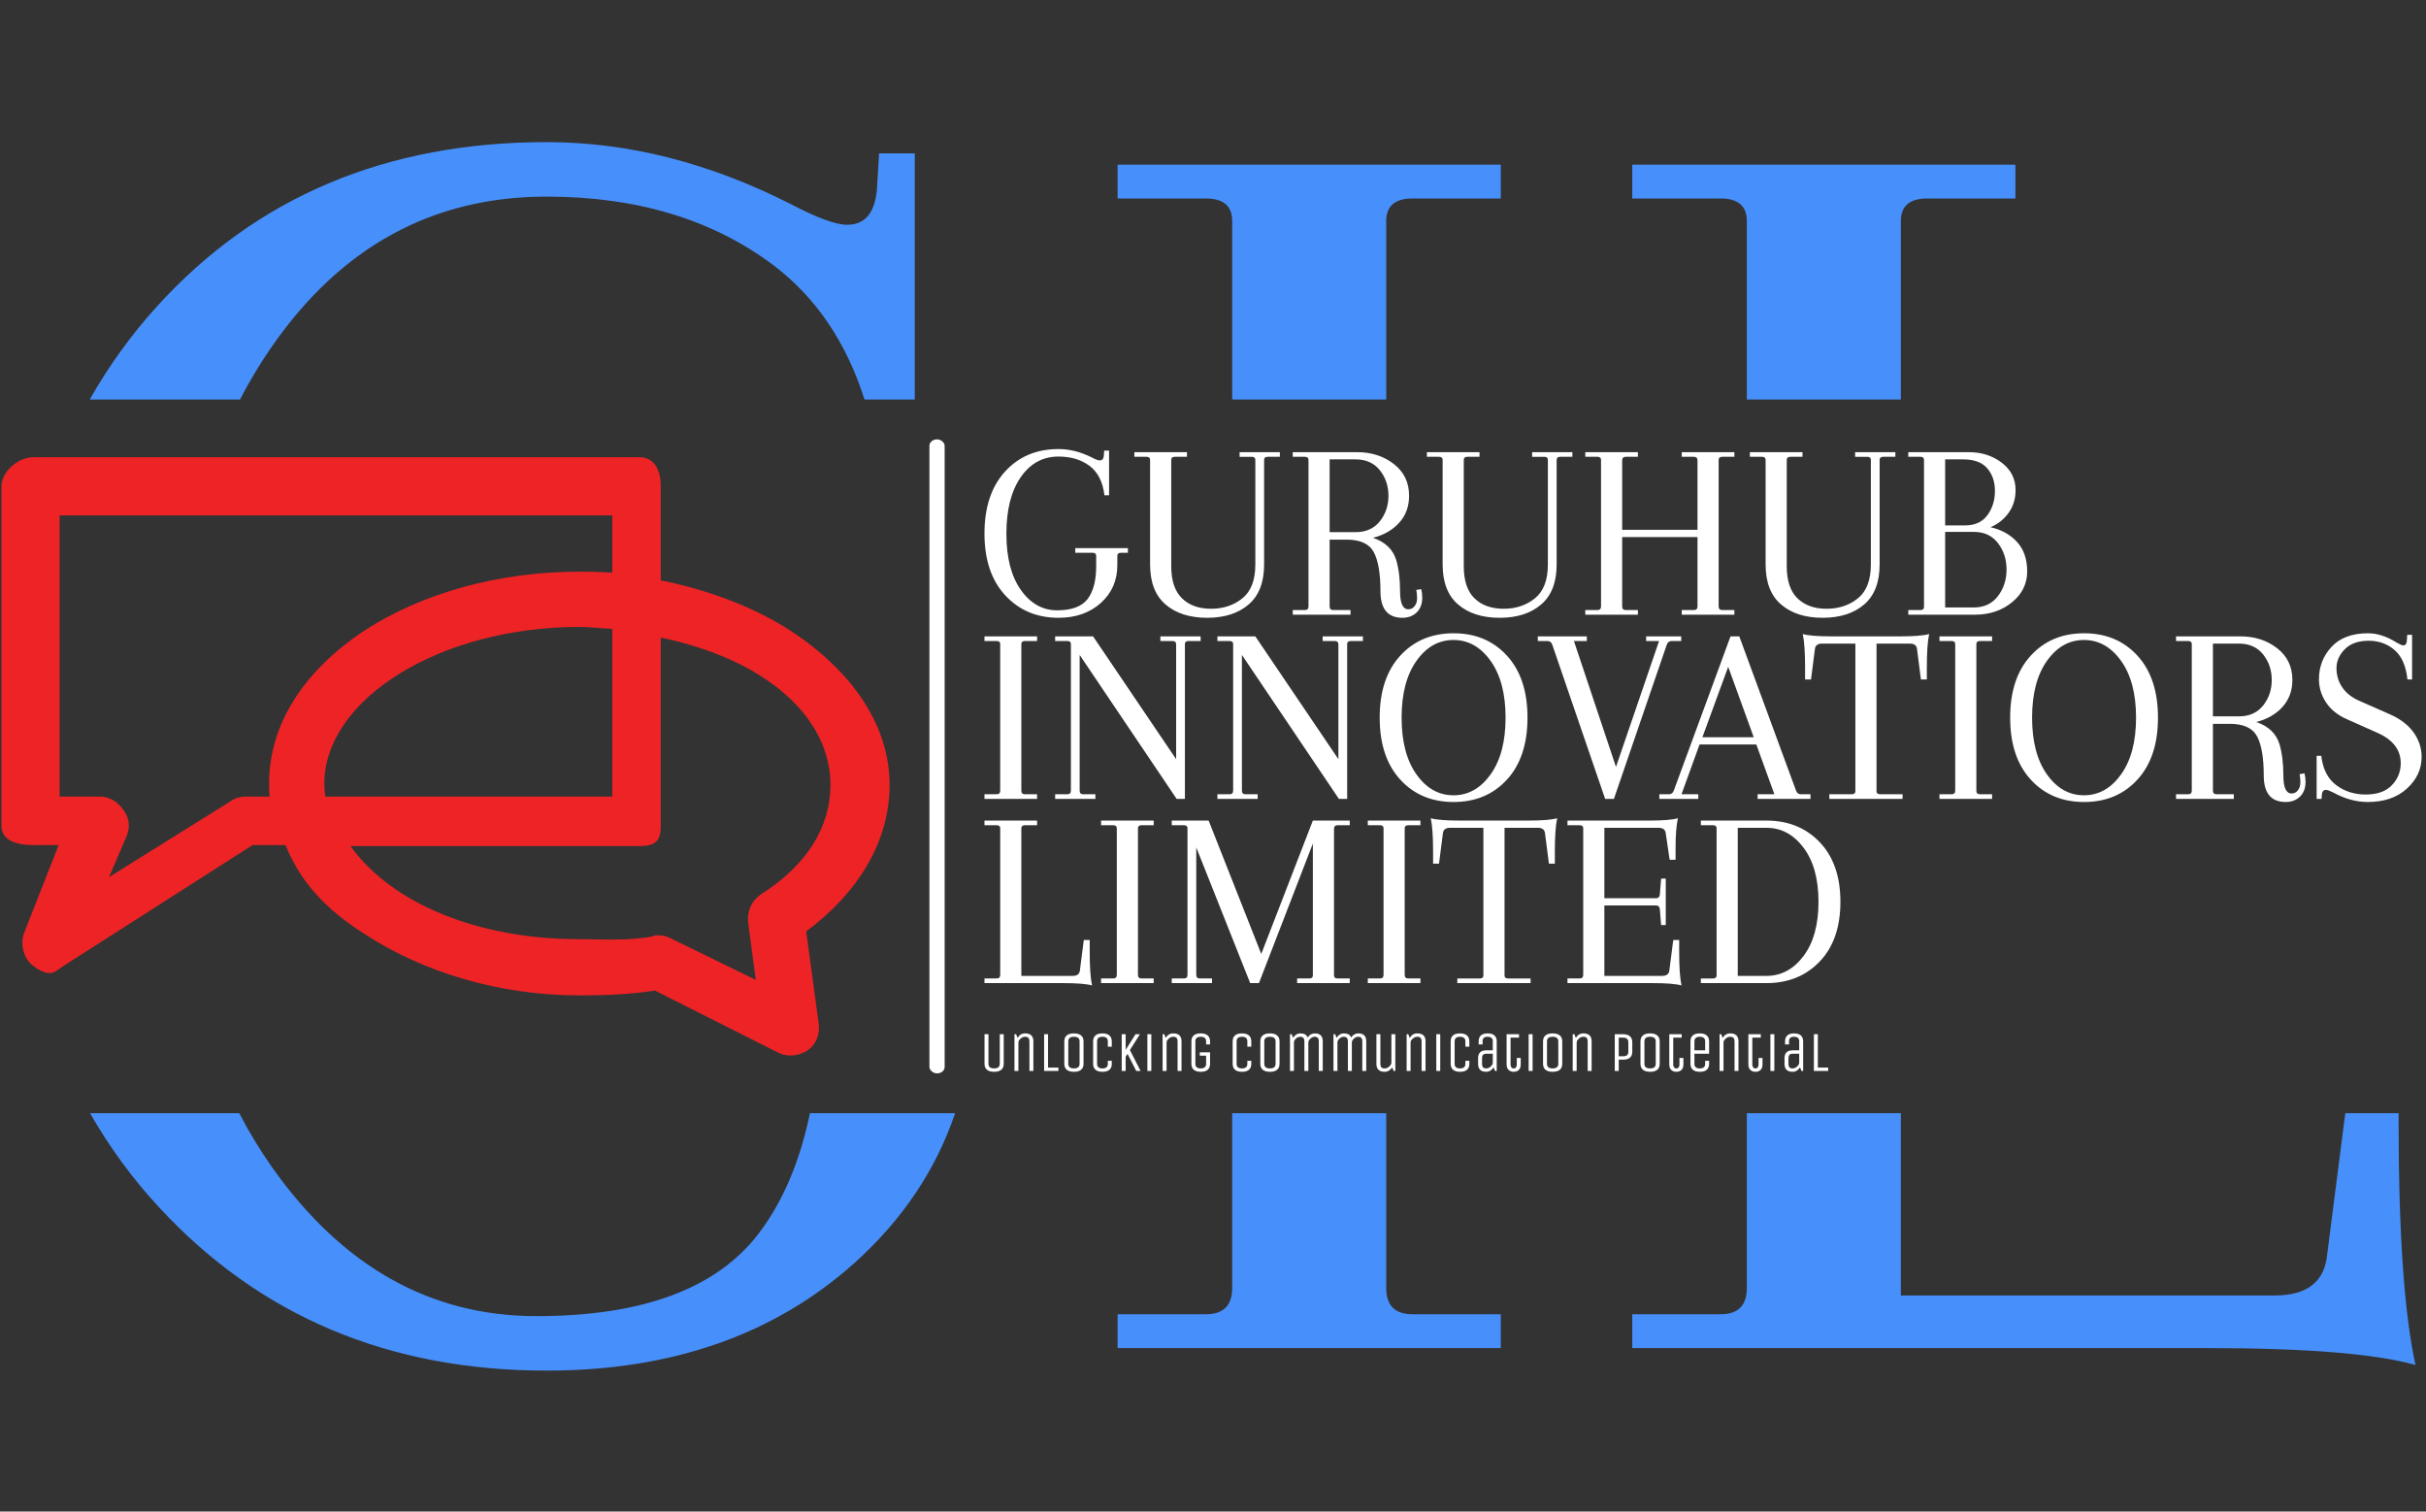 <svg xmlns="http://www.w3.org/2000/svg" version="1.1" xmlns:xlink="http://www.w3.org/1999/xlink" xmlns:svgjs="http://svgjs.dev/svgjs" width="1000" height="623" viewBox="0 0 1000 623"><rect x="0" y="0" width="1000" height="623" fill="#333333" stroke="none"/><g transform="matrix(1,0,0,1,-0.606,0.252)"><svg viewBox="0 0 396 247" data-background-color="#ffffff" preserveAspectRatio="xMidYMid meet" height="623" width="1000" xmlns="http://www.w3.org/2000/svg" xmlns:xlink="http://www.w3.org/1999/xlink"><g id="tight-bounds" transform="matrix(1,0,0,1,0.24,-0.1)"><svg viewBox="0 0 395.52 247.2" height="247.2" width="395.52"><g><svg></svg></g><g><svg viewBox="0 0 395.52 247.2" height="247.2" width="395.52"><g><g><path d="M89.097 32.127c-18.622 0-33.602 8.186-44.939 24.556-1.879 2.703-3.603 5.572-5.171 8.605l-24.555 0c3.123-5.521 6.79-10.6 11.002-15.235 16.248-17.885 37.469-26.828 63.663-26.828 13.302 0 26.603 3.377 39.904 10.129 4.297 2.251 7.367 3.377 9.209 3.377 3.07 0 4.707-2.149 4.911-6.446l0.307-5.218h5.833l0 40.221-8.213 0c-2.976-9.381-7.953-16.711-14.932-21.988-9.945-7.449-22.285-11.173-37.019-11.173zM44.281 190.824c11.46 16.166 25.846 24.25 43.158 24.249 17.271 0 29.345-4.461 36.221-13.383 3.986-5.18 6.81-11.772 8.472-19.778h23.726c-3.156 9.284-8.63 17.432-16.42 24.444-13.097 11.746-29.877 17.619-50.341 17.619-25.784 0-46.903-8.902-63.356-26.705-4.317-4.659-8.068-9.779-11.256-15.358l24.379 0c1.635 3.153 3.441 6.123 5.417 8.912zM201.137 210.469l0-28.557 25.17 0v28.557c0 2.865 1.432 4.297 4.297 4.297h14.428v5.526h-62.62v-5.526h14.427c2.865 0 4.297-1.432 4.298-4.297zM201.137 36.117c0-2.456-1.432-3.683-4.298-3.683h-14.427v-5.526h62.62v5.526h-14.428c-2.865 0-4.297 1.228-4.297 3.683l0 29.171-25.17 0zM266.519 220.292v-5.526h14.427c2.865 0 4.297-1.432 4.297-4.297l0-28.557h25.171v29.785h61.084c5.321 0 8.186-2.251 8.595-6.753l2.953-23.032h8.711v1.545c0 18.008 0.921 31.207 2.763 39.597-6.548-1.842-17.906-2.763-34.072-2.762zM285.243 36.117c0-2.456-1.432-3.683-4.297-3.683h-14.427v-5.526h62.619v5.526h-14.427c-2.865 0-4.297 1.228-4.297 3.683l0 29.171-25.171 0z" fill="#4790fc" fill-rule="nonzero" stroke="none" stroke-width="1" stroke-linecap="butt" stroke-linejoin="miter" stroke-miterlimit="10" stroke-dasharray="" stroke-dashoffset="0" font-family="none" font-weight="none" font-size="none" text-anchor="none" style="mix-blend-mode: normal" data-fill-palette-color="tertiary"></path></g></g><g transform="matrix(1,0,0,1,0,71.797)"><svg viewBox="0 0 395.52 103.607" height="103.607" width="395.52"><g><svg viewBox="0 0 666.061 174.475" height="103.607" width="395.52"><g><rect width="4.187" height="174.475" x="255.393" y="0" fill="#ffffff" opacity="1" stroke-width="0" stroke="transparent" fill-opacity="1" class="rect-r$-0" data-fill-palette-color="primary" rx="1%" id="r$-0" data-palette-color="#ffffff"></rect></g><g transform="matrix(1,0,0,1,270.541,0.434)"><svg viewBox="0 0 395.52 173.607" height="173.607" width="395.52"><g id="textblocktransform"><svg viewBox="0 0 395.52 173.607" height="173.607" width="395.52" id="textblock"><g><svg viewBox="0 0 395.52 152.074" height="152.074" width="395.52"><g transform="matrix(1,0,0,1,0,0)"><svg width="395.52" viewBox="1.75 -32.1 278.55 103.95" height="152.074" data-palette-color="#ffffff"><svg></svg><svg></svg><svg></svg><g class="wordmark-text-0" data-fill-palette-color="primary" id="text-0"><path d="M16.1-30.65v0c-3.033 0-5.473 1.333-7.32 4-1.853 2.667-2.78 6.317-2.78 10.95 0 4.633 0.933 8.267 2.8 10.9 1.867 2.633 4.21 3.95 7.03 3.95 2.813 0 4.78-0.727 5.9-2.18 1.113-1.447 1.67-3.57 1.67-6.37v0-2c0-0.4-0.233-0.6-0.7-0.6v0h-3.35v-0.9h10.2v0.9h-1.35c-0.467 0-0.7 0.2-0.7 0.6v0 1.8c0 2.967-1.067 5.41-3.2 7.33-2.133 1.913-4.867 2.87-8.2 2.87v0c-4.2 0-7.64-1.45-10.32-4.35-2.687-2.9-4.03-6.893-4.03-11.98 0-5.08 1.327-9.08 3.98-12 2.647-2.913 6.103-4.37 10.37-4.37v0c2.167 0 4.333 0.55 6.5 1.65v0c0.7 0.367 1.2 0.55 1.5 0.55v0c0.5 0 0.767-0.35 0.8-1.05v0l0.05-0.85h0.95v8.65h-0.9c-0.3-2.567-1.257-4.46-2.87-5.68-1.62-1.213-3.63-1.82-6.03-1.82zM51.2-31.5h7.8v0.9h-2.35c-0.467 0-0.7 0.2-0.7 0.6v0 20.25c0 3.467-1 6.057-3 7.77-2 1.72-4.683 2.58-8.05 2.58-3.367 0-6.05-0.86-8.05-2.58-2-1.713-3-4.303-3-7.77v0-20.25c0-0.4-0.233-0.6-0.7-0.6v0h-2.35v-0.9h10.2v0.9h-2.35c-0.467 0-0.7 0.2-0.7 0.6v0 20.6c0 2.8 0.693 4.873 2.08 6.22 1.38 1.353 3.26 2.03 5.64 2.03 2.387 0 4.413-0.677 6.08-2.03 1.667-1.347 2.5-3.537 2.5-6.57v0-20.25c0-0.4-0.233-0.6-0.7-0.6v0h-2.35zM83.9-1.05v0c0.5 0 0.91-0.21 1.23-0.63 0.313-0.413 0.47-0.913 0.47-1.5 0-0.58-0.05-1.12-0.15-1.62v0l0.95-0.15c0.133 0.5 0.2 1.05 0.2 1.65v0c0 1.2-0.357 2.15-1.07 2.85-0.72 0.7-1.647 1.05-2.78 1.05v0c-2.833 0-4.25-1.717-4.25-5.15 0-3.433-0.433-5.96-1.3-7.58-0.867-1.613-2.633-2.42-5.3-2.42v0h-3.25v12.95c0 0.467 0.233 0.7 0.7 0.7v0h3.35v0.9h-11.2v-0.9h2.35c0.467 0 0.7-0.233 0.7-0.7v0-28.4c0-0.4-0.233-0.6-0.7-0.6v0h-2.35v-0.9h12.45c2.8 0 5.183 0.767 7.15 2.3 1.967 1.533 2.95 3.583 2.95 6.15v0c0 2.067-0.64 3.81-1.92 5.23-1.287 1.413-2.98 2.387-5.08 2.92v0c2.367 0.8 3.867 2.233 4.5 4.3v0c0.5 1.7 0.75 3.717 0.75 6.05 0 2.333 0.533 3.5 1.6 3.5zM73.7-30.1v0h-5.05v14.1h5.05c2 0 3.56-0.7 4.68-2.1 1.113-1.4 1.67-3.05 1.67-4.95 0-1.9-0.557-3.55-1.67-4.95-1.12-1.4-2.68-2.1-4.68-2.1zM107.9-31.5h7.8v0.9h-2.35c-0.467 0-0.7 0.2-0.7 0.6v0 20.25c0 3.467-1 6.057-3 7.77-2 1.72-4.683 2.58-8.05 2.58-3.367 0-6.05-0.86-8.05-2.58-2-1.713-3-4.303-3-7.77v0-20.25c0-0.4-0.233-0.6-0.7-0.6v0h-2.35v-0.9h10.2v0.9h-2.35c-0.467 0-0.7 0.2-0.7 0.6v0 20.6c0 2.8 0.69 4.873 2.07 6.22 1.387 1.353 3.273 2.03 5.66 2.03 2.38 0 4.403-0.677 6.07-2.03 1.667-1.347 2.5-3.537 2.5-6.57v0-20.25c0-0.4-0.233-0.6-0.7-0.6v0h-2.35zM139.95-1.6v0-13.45h-14.6v13.45c0 0.467 0.233 0.7 0.7 0.7v0h2.35v0.9h-10.2v-0.9h2.35c0.467 0 0.7-0.233 0.7-0.7v0-28.4c0-0.4-0.233-0.6-0.7-0.6v0h-2.35v-0.9h10.2v0.9h-2.35c-0.467 0-0.7 0.233-0.7 0.7v0 13.45h14.6v-13.45c0-0.467-0.233-0.7-0.7-0.7v0h-2.35v-0.9h10.2v0.9h-2.35c-0.467 0-0.7 0.2-0.7 0.6v0 28.4c0 0.467 0.233 0.7 0.7 0.7v0h2.35v0.9h-10.2v-0.9h2.35c0.467 0 0.7-0.233 0.7-0.7zM170.5-31.5h7.8v0.9h-2.35c-0.467 0-0.7 0.2-0.7 0.6v0 20.25c0 3.467-1 6.057-3 7.77-2 1.72-4.683 2.58-8.05 2.58-3.367 0-6.05-0.86-8.05-2.58-2-1.713-3-4.303-3-7.77v0-20.25c0-0.4-0.233-0.6-0.7-0.6v0h-2.35v-0.9h10.2v0.9h-2.35c-0.467 0-0.7 0.2-0.7 0.6v0 20.6c0 2.8 0.69 4.873 2.07 6.22 1.387 1.353 3.27 2.03 5.65 2.03 2.387 0 4.413-0.677 6.08-2.03 1.667-1.347 2.5-3.537 2.5-6.57v0-20.25c0-0.4-0.233-0.6-0.7-0.6v0h-2.35zM193.75 0h-12.95v-0.9h2.35c0.467 0 0.7-0.2 0.7-0.6v0-28.5c0-0.4-0.233-0.6-0.7-0.6v0h-2.35v-0.9h11.7c2.5 0 4.643 0.683 6.43 2.05 1.78 1.367 2.67 3.133 2.67 5.3v0c0 1.667-0.44 3.123-1.32 4.37-0.887 1.253-2.063 2.197-3.53 2.83v0c2.1 0.467 3.81 1.417 5.13 2.85 1.313 1.433 1.97 3.34 1.97 5.72 0 2.387-0.983 4.38-2.95 5.98-1.967 1.6-4.35 2.4-7.15 2.4zM193.5-16.05v0h-5.55v14.65h5.55c2 0 3.56-0.733 4.68-2.2 1.113-1.467 1.67-3.183 1.67-5.15 0-1.967-0.557-3.677-1.67-5.13-1.12-1.447-2.68-2.17-4.68-2.17zM191.45-30.1v0h-3.5v12.8h3.8c1.967 0 3.433-0.667 4.4-2 0.967-1.333 1.45-2.893 1.45-4.68 0-1.78-0.5-3.247-1.5-4.4-1-1.147-2.55-1.72-4.65-1.72z" fill="#ffffff" fill-rule="nonzero" stroke="none" stroke-width="1" stroke-linecap="butt" stroke-linejoin="miter" stroke-miterlimit="10" stroke-dasharray="" stroke-dashoffset="0" font-family="none" font-weight="none" font-size="none" text-anchor="none" style="mix-blend-mode: normal" data-fill-palette-color="primary" opacity="1"></path><path transform="translate(0,35.7)" d="M4.8-1.6v0-28.4c0-0.4-0.233-0.6-0.7-0.6v0h-2.35v-0.9h10.2v0.9h-2.35c-0.467 0-0.7 0.2-0.7 0.6v0 28.4c0 0.467 0.233 0.7 0.7 0.7v0h2.35v0.9h-10.2v-0.9h2.35c0.467 0 0.7-0.233 0.7-0.7zM40.6 0h-1.6l-18.8-27.9v26.3c0 0.467 0.233 0.7 0.7 0.7v0h2.35v0.9h-7.8v-0.9h2.35c0.467 0 0.7-0.233 0.7-0.7v0-28.4c0-0.4-0.233-0.6-0.7-0.6v0h-2.35v-0.9h7.35l16.1 23.8v-22.2c0-0.467-0.233-0.7-0.7-0.7v0h-2.35v-0.9h7.8v0.9h-2.35c-0.467 0-0.7 0.2-0.7 0.6v0zM72.05 0h-1.6l-18.8-27.9v26.3c0 0.467 0.233 0.7 0.7 0.7v0h2.35v0.9h-7.8v-0.9h2.35c0.467 0 0.7-0.233 0.7-0.7v0-28.4c0-0.4-0.233-0.6-0.7-0.6v0h-2.35v-0.9h7.35l16.1 23.8v-22.2c0-0.467-0.233-0.7-0.7-0.7v0h-2.35v-0.9h7.8v0.9h-2.35c-0.467 0-0.7 0.2-0.7 0.6v0zM82.33-3.75c-2.653-2.9-3.98-6.9-3.98-12 0-5.1 1.327-9.1 3.98-12 2.647-2.9 6.097-4.35 10.35-4.35 4.247 0 7.697 1.45 10.35 4.35 2.647 2.9 3.97 6.9 3.97 12 0 5.1-1.323 9.1-3.97 12-2.653 2.9-6.103 4.35-10.35 4.35-4.253 0-7.703-1.45-10.35-4.35zM85.48-26.75c-1.92 2.7-2.88 6.367-2.88 11 0 4.633 0.96 8.3 2.88 11 1.913 2.7 4.303 4.05 7.17 4.05 2.867 0 5.267-1.35 7.2-4.05 1.933-2.7 2.9-6.367 2.9-11 0-4.633-0.967-8.3-2.9-11-1.933-2.7-4.333-4.05-7.2-4.05-2.867 0-5.257 1.35-7.17 4.05zM109-30.6v-0.9h9.5v0.9h-2.5l8.15 24.4 8.35-24.4h-2.5v-0.9h6.8v0.9h-1.85c-0.467 0-0.783 0.233-0.95 0.7v0l-10.25 29.9h-1.7l-10.25-29.9c-0.167-0.467-0.483-0.7-0.95-0.7v0zM161.85-0.9v0.9h-10.25v-0.9h3.25l-3.5-9.65h-11l-3.5 9.65h3.25v0.9h-7.55v-0.9h1.85c0.467 0 0.783-0.233 0.95-0.7v0l11-29.9h1.7l11 29.9c0.167 0.467 0.483 0.7 0.95 0.7v0zM150.85-11.95l-4.95-13.65-5 13.65zM181.1-30.1h-6.45v28.6c0 0.4 0.233 0.6 0.7 0.6v0h4.35v0.9h-14.2v-0.9h4.35c0.467 0 0.7-0.2 0.7-0.6v0-28.6h-6.45c-0.867 0-1.333 0.367-1.4 1.1v0l-0.75 5.85h-1.15v-2.35c0-2.933-0.15-5.083-0.45-6.45v0c1.067 0.3 2.917 0.45 5.55 0.45v0h13.4c2.633 0 4.483-0.15 5.55-0.45v0c-0.3 1.367-0.45 3.517-0.45 6.45v0 2.35h-1.15l-0.75-5.85c-0.067-0.733-0.533-1.1-1.4-1.1zM189.9-1.6v0-28.4c0-0.4-0.233-0.6-0.7-0.6v0h-2.35v-0.9h10.2v0.9h-2.35c-0.467 0-0.7 0.2-0.7 0.6v0 28.4c0 0.467 0.233 0.7 0.7 0.7v0h2.35v0.9h-10.2v-0.9h2.35c0.467 0 0.7-0.233 0.7-0.7zM204.53-3.75c-2.653-2.9-3.98-6.9-3.98-12 0-5.1 1.327-9.1 3.98-12 2.647-2.9 6.097-4.35 10.35-4.35 4.247 0 7.697 1.45 10.35 4.35 2.647 2.9 3.97 6.9 3.97 12 0 5.1-1.323 9.1-3.97 12-2.653 2.9-6.103 4.35-10.35 4.35-4.253 0-7.703-1.45-10.35-4.35zM207.68-26.75c-1.92 2.7-2.88 6.367-2.88 11 0 4.633 0.96 8.3 2.88 11 1.913 2.7 4.303 4.05 7.17 4.05 2.867 0 5.267-1.35 7.2-4.05 1.933-2.7 2.9-6.367 2.9-11 0-4.633-0.967-8.3-2.9-11-1.933-2.7-4.333-4.05-7.2-4.05-2.867 0-5.257 1.35-7.17 4.05zM255.1-1.05v0c0.5 0 0.91-0.21 1.23-0.63 0.313-0.413 0.47-0.913 0.47-1.5 0-0.58-0.05-1.12-0.15-1.62v0l0.95-0.15c0.133 0.5 0.2 1.05 0.2 1.65v0c0 1.2-0.357 2.15-1.07 2.85-0.72 0.7-1.647 1.05-2.78 1.05v0c-2.833 0-4.25-1.717-4.25-5.15 0-3.433-0.433-5.96-1.3-7.58-0.867-1.613-2.633-2.42-5.3-2.42v0h-3.25v12.95c0 0.467 0.233 0.7 0.7 0.7v0h3.35v0.9h-11.2v-0.9h2.35c0.467 0 0.7-0.233 0.7-0.7v0-28.4c0-0.4-0.233-0.6-0.7-0.6v0h-2.35v-0.9h12.45c2.8 0 5.183 0.767 7.15 2.3 1.967 1.533 2.95 3.583 2.95 6.15v0c0 2.067-0.64 3.81-1.92 5.23-1.287 1.413-2.98 2.387-5.08 2.92v0c2.367 0.8 3.867 2.233 4.5 4.3v0c0.5 1.7 0.75 3.717 0.75 6.05 0 2.333 0.533 3.5 1.6 3.5zM244.9-30.1v0h-5.05v14.1h5.05c2 0 3.56-0.7 4.68-2.1 1.113-1.4 1.67-3.05 1.67-4.95 0-1.9-0.557-3.55-1.67-4.95-1.12-1.4-2.68-2.1-4.68-2.1zM269.85 0.6v0c-2.2 0-4.4-0.6-6.6-1.8v0c-0.733-0.367-1.233-0.55-1.5-0.55v0c-0.5 0-0.767 0.35-0.8 1.05v0l-0.05 0.7h-0.95v-8.35h0.9c0.3 2.567 1.26 4.457 2.88 5.67 1.613 1.22 3.53 1.83 5.75 1.83 2.213 0 3.897-0.6 5.05-1.8 1.147-1.2 1.72-2.617 1.72-4.25v0c0-2.6-1.5-4.567-4.5-5.9v0l-5.95-2.65c-1.8-0.8-3.15-1.893-4.05-3.28-0.9-1.38-1.35-2.87-1.35-4.47v0c0-2.433 0.817-4.527 2.45-6.28 1.633-1.747 3.983-2.62 7.05-2.62v0c1.8 0 3.65 0.6 5.55 1.8v0c0.633 0.367 1.067 0.55 1.3 0.55v0c0.433 0 0.667-0.35 0.7-1.05v0l0.05-1h0.95v8.65h-0.9c-0.267-2.567-1.09-4.46-2.47-5.68-1.387-1.213-3.07-1.82-5.05-1.82-1.987 0-3.52 0.54-4.6 1.62-1.087 1.087-1.63 2.32-1.63 3.7 0 1.387 0.377 2.63 1.13 3.73 0.747 1.1 1.853 1.967 3.32 2.6v0l6 2.65c2 0.9 3.51 2.073 4.53 3.52 1.013 1.453 1.52 3.013 1.52 4.68v0c0 2.367-0.95 4.417-2.85 6.15-1.9 1.733-4.433 2.6-7.6 2.6z" fill="#ffffff" fill-rule="nonzero" stroke="none" stroke-width="1" stroke-linecap="butt" stroke-linejoin="miter" stroke-miterlimit="10" stroke-dasharray="" stroke-dashoffset="0" font-family="none" font-weight="none" font-size="none" text-anchor="none" style="mix-blend-mode: normal" data-fill-palette-color="primary" opacity="1"></path><path transform="translate(0,71.4)" d="M17.05 0h-15.3v-0.9h2.35c0.467 0 0.7-0.233 0.7-0.7v0-28.4c0-0.4-0.233-0.6-0.7-0.6v0h-2.35v-0.9h10.2v0.9h-2.35c-0.467 0-0.7 0.2-0.7 0.6v0 28.6h9.95c0.867 0 1.333-0.367 1.4-1.1v0l0.75-5.85h1.15v2.35c0 2.933 0.15 5.083 0.45 6.45v0c-1.067-0.3-2.917-0.45-5.55-0.45zM27.4-1.6v0-28.4c0-0.4-0.233-0.6-0.7-0.6v0h-2.35v-0.9h10.2v0.9h-2.35c-0.467 0-0.7 0.2-0.7 0.6v0 28.4c0 0.467 0.233 0.7 0.7 0.7v0h2.35v0.9h-10.2v-0.9h2.35c0.467 0 0.7-0.233 0.7-0.7zM72.55 0h-10.2v-0.9h2.35c0.467 0 0.7-0.2 0.7-0.6v0-25.55l-10.45 27.05h-1.7l-10.45-26.3v24.7c0 0.467 0.233 0.7 0.7 0.7v0h2.35v0.9h-7.8v-0.9h2.35c0.467 0 0.7-0.233 0.7-0.7v0-28.4c0-0.4-0.233-0.6-0.7-0.6v0h-2.35v-0.9h7.15l10.2 25.85 10-25.85h7.15v0.9h-2.35c-0.467 0-0.7 0.233-0.7 0.7v0 28.4c0 0.4 0.233 0.6 0.7 0.6v0h2.35zM79.1-1.6v0-28.4c0-0.4-0.233-0.6-0.7-0.6v0h-2.35v-0.9h10.2v0.9h-2.35c-0.467 0-0.7 0.2-0.7 0.6v0 28.4c0 0.467 0.233 0.7 0.7 0.7v0h2.35v0.9h-10.2v-0.9h2.35c0.467 0 0.7-0.233 0.7-0.7zM109-30.1h-6.45v28.6c0 0.4 0.233 0.6 0.7 0.6v0h4.35v0.9h-14.2v-0.9h4.35c0.467 0 0.7-0.2 0.7-0.6v0-28.6h-6.45c-0.867 0-1.333 0.367-1.4 1.1v0l-0.75 5.85h-1.15v-2.35c0-2.933-0.15-5.083-0.45-6.45v0c1.067 0.3 2.917 0.45 5.55 0.45v0h13.4c2.633 0 4.483-0.15 5.55-0.45v0c-0.3 1.367-0.45 3.517-0.45 6.45v0 2.35h-1.15l-0.75-5.85c-0.067-0.733-0.533-1.1-1.4-1.1zM131.3 0h-16.55v-0.9h2.35c0.467 0 0.7-0.233 0.7-0.7v0-28.4c0-0.4-0.233-0.6-0.7-0.6v0h-2.35v-0.9h15.85c2.633 0 4.483-0.15 5.55-0.45v0c-0.3 1.367-0.45 3.267-0.45 5.7v0 2.35h-1.15l-0.75-5.1c-0.067-0.733-0.533-1.1-1.4-1.1v0h-10.5v13.65h10.05c0.4 0 0.633-0.233 0.7-0.7v0l0.25-3.1h0.9v9h-0.9l-0.25-3.1c-0.067-0.467-0.3-0.7-0.7-0.7v0h-10.05v13.65h11.2c0.867 0 1.333-0.367 1.4-1.1v0l0.75-5.85h1.15v2.35c0 2.933 0.15 5.083 0.45 6.45v0c-1.067-0.3-2.917-0.45-5.55-0.45zM142.95-30.6h-2.35v-0.9h12.7c4.233 0 7.683 1.4 10.35 4.2 2.667 2.8 4 6.65 4 11.55 0 4.9-1.333 8.75-4 11.55-2.667 2.8-6.117 4.2-10.35 4.2v0h-12.7v-0.9h2.35c0.467 0 0.7-0.2 0.7-0.6v0-28.5c0-0.4-0.233-0.6-0.7-0.6zM153.3-30.1v0h-5.55v28.7h5.55c2.867 0 5.267-1.283 7.2-3.85 1.933-2.567 2.9-6.067 2.9-10.5 0-4.433-0.967-7.933-2.9-10.5-1.933-2.567-4.333-3.85-7.2-3.85z" fill="#ffffff" fill-rule="nonzero" stroke="none" stroke-width="1" stroke-linecap="butt" stroke-linejoin="miter" stroke-miterlimit="10" stroke-dasharray="" stroke-dashoffset="0" font-family="none" font-weight="none" font-size="none" text-anchor="none" style="mix-blend-mode: normal" data-fill-palette-color="primary" opacity="1"></path></g></svg></g></svg></g><g transform="matrix(1,0,0,1,0,163.035)"><svg viewBox="0 0 232.21 10.572" height="10.572" width="232.21"><g transform="matrix(1,0,0,1,0,0)"><svg width="232.21" viewBox="4.5 -33.25 746.72 34" height="10.572" data-palette-color="#ffffff"><path d="M18-6.25L18-6.25 18-32.5 21.5-32.5 21.5-6.25Q21.5-2.9 19.38-1.07 17.25 0.75 13.03 0.75 8.8 0.75 6.65-1.07 4.5-2.9 4.5-6.25L4.5-6.25 4.5-32.5 8-32.5 8-6.25Q8-2.25 13-2.25 18-2.25 18-6.25ZM34.5-25.25L34.5 0 31 0 31-32.5 32.5-32.5 33.75-29.25Q36.15-33.25 40.4-33.25L40.4-33.25Q47.75-33.25 47.75-26.25L47.75-26.25 47.75 0 44.25 0 44.25-26.25Q44.25-28.15 43.42-29.2 42.6-30.25 40.4-30.25 38.2-30.25 36.35-28.55 34.5-26.85 34.5-25.25L34.5-25.25ZM69.9 0L57.25 0 57.25-32.5 60.75-32.5 60.75-3 69.9-3 69.9 0ZM92.14-26.25L92.14-26.25 92.14-6.25Q92.14-2.9 90.02-1.07 87.89 0.75 83.67 0.75 79.44 0.75 77.29-1.07 75.14-2.9 75.14-6.25L75.14-6.25 75.14-26.25Q75.14-29.6 77.27-31.43 79.39-33.25 83.62-33.25 87.84-33.25 89.99-31.43 92.14-29.6 92.14-26.25ZM88.64-6.25L88.64-6.25 88.64-26.25Q88.64-30.25 83.64-30.25 78.64-30.25 78.64-26.25L78.64-26.25 78.64-6.25Q78.64-2.25 83.64-2.25 88.64-2.25 88.64-6.25ZM113.64-6.25L113.64-6.25 113.64-9 117.14-9 117.14-6.25Q117.14-2.9 115.09-1.07 113.04 0.75 108.94 0.75 104.84 0.75 102.74-1.07 100.64-2.9 100.64-6.25L100.64-6.25 100.64-26.25Q100.64-29.6 102.69-31.43 104.74-33.25 108.84-33.25 112.94-33.25 115.04-31.43 117.14-29.6 117.14-26.25L117.14-26.25 117.14-21.5 113.64-21.5 113.64-26.25Q113.64-30.25 108.89-30.25 104.14-30.25 104.14-26.25L104.14-26.25 104.14-6.25Q104.14-2.25 108.89-2.25 113.64-2.25 113.64-6.25ZM129.44-12.5L129.44 0 125.94 0 125.94-32.5 129.44-32.5 129.44-18.7 138.14-32.5 142.04-32.5 133.19-18.5 142.64 0 138.79 0 131.09-15.15 129.44-12.5ZM152.14-32.5L152.14 0 148.64 0 148.64-32.5 152.14-32.5ZM165.63-25.25L165.63 0 162.13 0 162.13-32.5 163.63-32.5 164.88-29.25Q167.28-33.25 171.53-33.25L171.53-33.25Q178.88-33.25 178.88-26.25L178.88-26.25 178.88 0 175.38 0 175.38-26.25Q175.38-28.15 174.56-29.2 173.73-30.25 171.53-30.25 169.33-30.25 167.48-28.55 165.63-26.85 165.63-25.25L165.63-25.25ZM200.63-13.5L195.03-13.5 195.03-16.5 204.13-16.5 204.13-6.25Q204.13-2.9 202.08-1.07 200.03 0.75 195.93 0.75 191.83 0.75 189.73-1.07 187.63-2.9 187.63-6.25L187.63-6.25 187.63-26.25Q187.63-29.6 189.68-31.43 191.73-33.25 195.83-33.25 199.93-33.25 202.03-31.43 204.13-29.6 204.13-26.25L204.13-26.25 204.13-23.5 200.63-23.5 200.63-26.25Q200.63-30.25 195.88-30.25 191.13-30.25 191.13-26.25L191.13-26.25 191.13-6.25Q191.13-2.25 195.88-2.25 200.63-2.25 200.63-6.25L200.63-6.25 200.63-13.5ZM237.13-6.25L237.13-6.25 237.13-9 240.63-9 240.63-6.25Q240.63-2.9 238.58-1.07 236.53 0.75 232.43 0.75 228.33 0.75 226.23-1.07 224.13-2.9 224.13-6.25L224.13-6.25 224.13-26.25Q224.13-29.6 226.18-31.43 228.23-33.25 232.33-33.25 236.43-33.25 238.53-31.43 240.63-29.6 240.63-26.25L240.63-26.25 240.63-21.5 237.13-21.5 237.13-26.25Q237.13-30.25 232.38-30.25 227.63-30.25 227.63-26.25L227.63-26.25 227.63-6.25Q227.63-2.25 232.38-2.25 237.13-2.25 237.13-6.25ZM265.62-26.25L265.62-26.25 265.62-6.25Q265.62-2.9 263.5-1.07 261.37 0.75 257.15 0.75 252.92 0.75 250.77-1.07 248.62-2.9 248.62-6.25L248.62-6.25 248.62-26.25Q248.62-29.6 250.75-31.43 252.87-33.25 257.1-33.25 261.32-33.25 263.47-31.43 265.62-29.6 265.62-26.25ZM262.12-6.25L262.12-6.25 262.12-26.25Q262.12-30.25 257.12-30.25 252.12-30.25 252.12-26.25L252.12-26.25 252.12-6.25Q252.12-2.25 257.12-2.25 262.12-2.25 262.12-6.25ZM278.37-25.4L278.37 0 274.87 0 274.87-32.5 276.37-32.5 277.62-29.3Q278.67-31.1 280.37-32.18 282.07-33.25 284.07-33.25L284.07-33.25Q289.12-33.25 290.52-29.6L290.52-29.6Q292.92-33.25 296.82-33.25L296.82-33.25Q303.87-33.25 303.87-26.25L303.87-26.25 303.87 0 300.37 0 300.37-26.25Q300.37-30.25 296.77-30.25L296.77-30.25Q294.67-30.25 292.9-28.55 291.12-26.85 291.12-25.25L291.12-25.25 291.12 0 287.62 0 287.62-26.25Q287.62-30.25 284.02-30.25L284.02-30.25Q281.92-30.25 280.15-28.63 278.37-27 278.37-25.4L278.37-25.4ZM316.87-25.4L316.87 0 313.37 0 313.37-32.5 314.87-32.5 316.12-29.3Q317.17-31.1 318.87-32.18 320.57-33.25 322.57-33.25L322.57-33.25Q327.62-33.25 329.02-29.6L329.02-29.6Q331.42-33.25 335.32-33.25L335.32-33.25Q342.37-33.25 342.37-26.25L342.37-26.25 342.37 0 338.87 0 338.87-26.25Q338.87-30.25 335.27-30.25L335.27-30.25Q333.17-30.25 331.39-28.55 329.62-26.85 329.62-25.25L329.62-25.25 329.62 0 326.12 0 326.12-26.25Q326.12-30.25 322.52-30.25L322.52-30.25Q320.42-30.25 318.64-28.63 316.87-27 316.87-25.4L316.87-25.4ZM351.37-6.25L351.37-6.25 351.37-32.5 354.87-32.5 354.87-6.25Q354.87-4.35 355.69-3.3 356.52-2.25 358.72-2.25 360.92-2.25 362.77-3.95 364.62-5.65 364.62-7.25L364.62-7.25 364.62-32.5 368.12-32.5 368.12 0 366.62 0 365.32-3.2Q364.22-1.4 362.49-0.33 360.77 0.75 358.72 0.75L358.72 0.75Q351.37 0.75 351.37-6.25ZM381.61-25.25L381.61 0 378.11 0 378.11-32.5 379.61-32.5 380.86-29.25Q383.26-33.25 387.51-33.25L387.51-33.25Q394.86-33.25 394.86-26.25L394.86-26.25 394.86 0 391.36 0 391.36-26.25Q391.36-28.15 390.54-29.2 389.71-30.25 387.51-30.25 385.31-30.25 383.46-28.55 381.61-26.85 381.61-25.25L381.61-25.25ZM407.86-32.5L407.86 0 404.36 0 404.36-32.5 407.86-32.5ZM430.11-6.25L430.11-6.25 430.11-9 433.61-9 433.61-6.25Q433.61-2.9 431.56-1.07 429.51 0.75 425.41 0.75 421.31 0.75 419.21-1.07 417.11-2.9 417.11-6.25L417.11-6.25 417.11-26.25Q417.11-29.6 419.16-31.43 421.21-33.25 425.31-33.25 429.41-33.25 431.51-31.43 433.61-29.6 433.61-26.25L433.61-26.25 433.61-21.5 430.11-21.5 430.11-26.25Q430.11-30.25 425.36-30.25 420.61-30.25 420.61-26.25L420.61-26.25 420.61-6.25Q420.61-2.25 425.36-2.25 430.11-2.25 430.11-6.25ZM457.86-26.25L457.86 0 456.36 0 455.06-3.2Q454.01-1.4 452.31-0.33 450.61 0.75 448.56 0.75L448.56 0.75Q441.36 0.75 441.36-6.25L441.36-6.25 441.36-11.25Q441.36-18.25 448.56-18.25L448.56-18.25 454.36-18.25 454.36-26.45Q454.36-28.25 453.21-29.25 452.06-30.25 449.81-30.25L449.81-30.25Q445.36-30.25 445.36-26.45L445.36-26.45 445.36-23.5 441.86-23.5 441.86-26.25Q441.86-29.6 443.83-31.43 445.81-33.25 449.81-33.25 453.81-33.25 455.83-31.43 457.86-29.6 457.86-26.25L457.86-26.25ZM454.36-7.1L454.36-15.25 448.56-15.25Q446.46-15.25 445.66-14.2 444.86-13.15 444.86-11.25L444.86-11.25 444.86-6.25Q444.86-4.35 445.66-3.3 446.46-2.25 448.56-2.25 450.66-2.25 452.46-3.88 454.26-5.5 454.36-7.1L454.36-7.1ZM466.6-5.75L466.6-32.5 477.6-32.5 477.6-29.5 470.1-29.5 470.1-5.55Q470.1-4.15 470.83-3.2 471.55-2.25 472.88-2.25 474.2-2.25 474.9-3.18 475.6-4.1 475.6-5.55L475.6-5.55 475.6-11.5 479.1-11.5 479.1-5.75Q479.1-2.6 477.43-0.93 475.75 0.75 472.9 0.75 470.05 0.75 468.33-0.93 466.6-2.6 466.6-5.75L466.6-5.75ZM489.6-32.5L489.6 0 486.1 0 486.1-32.5 489.6-32.5ZM515.85-26.25L515.85-26.25 515.85-6.25Q515.85-2.9 513.72-1.07 511.6 0.75 507.37 0.75 503.15 0.75 501-1.07 498.85-2.9 498.85-6.25L498.85-6.25 498.85-26.25Q498.85-29.6 500.97-31.43 503.1-33.25 507.32-33.25 511.55-33.25 513.7-31.43 515.85-29.6 515.85-26.25ZM512.35-6.25L512.35-6.25 512.35-26.25Q512.35-30.25 507.35-30.25 502.35-30.25 502.35-26.25L502.35-26.25 502.35-6.25Q502.35-2.25 507.35-2.25 512.35-2.25 512.35-6.25ZM528.6-25.25L528.6 0 525.1 0 525.1-32.5 526.6-32.5 527.85-29.25Q530.25-33.25 534.5-33.25L534.5-33.25Q541.85-33.25 541.85-26.25L541.85-26.25 541.85 0 538.35 0 538.35-26.25Q538.35-28.15 537.52-29.2 536.7-30.25 534.5-30.25 532.3-30.25 530.45-28.55 528.6-26.85 528.6-25.25L528.6-25.25ZM565.84-10L565.84 0 562.34 0 562.34-32.5 569.89-32.5Q573.79-32.5 575.81-30.65 577.84-28.8 577.84-25.5L577.84-25.5 577.84-17Q577.84-13.65 575.84-11.83 573.84-10 569.89-10L569.89-10 565.84-10ZM574.34-17L574.34-17 574.34-25.5Q574.34-27.4 573.19-28.45 572.04-29.5 569.89-29.5L569.89-29.5 565.84-29.5 565.84-13 569.89-13Q574.34-13 574.34-17ZM602.09-26.25L602.09-26.25 602.09-6.25Q602.09-2.9 599.96-1.07 597.84 0.75 593.61 0.75 589.39 0.75 587.24-1.07 585.09-2.9 585.09-6.25L585.09-6.25 585.09-26.25Q585.09-29.6 587.21-31.43 589.34-33.25 593.56-33.25 597.79-33.25 599.94-31.43 602.09-29.6 602.09-26.25ZM598.59-6.25L598.59-6.25 598.59-26.25Q598.59-30.25 593.59-30.25 588.59-30.25 588.59-26.25L588.59-26.25 588.59-6.25Q588.59-2.25 593.59-2.25 598.59-2.25 598.59-6.25ZM610.58-5.75L610.58-32.5 621.58-32.5 621.58-29.5 614.08-29.5 614.08-5.55Q614.08-4.15 614.81-3.2 615.53-2.25 616.86-2.25 618.18-2.25 618.88-3.18 619.58-4.1 619.58-5.55L619.58-5.55 619.58-11.5 623.08-11.5 623.08-5.75Q623.08-2.6 621.41-0.93 619.73 0.75 616.88 0.75 614.03 0.75 612.31-0.93 610.58-2.6 610.58-5.75L610.58-5.75ZM642.33-6.25L642.33-6.25 642.33-9 645.83-9 645.83-6.25Q645.83-2.9 643.78-1.07 641.73 0.75 637.63 0.75 633.53 0.75 631.43-1.07 629.33-2.9 629.33-6.25L629.33-6.25 629.33-26.25Q629.33-29.6 631.38-31.43 633.43-33.25 637.53-33.25 641.63-33.25 643.73-31.43 645.83-29.6 645.83-26.25L645.83-26.25 645.83-15.25 632.83-15.25 632.83-6.25Q632.83-2.25 637.58-2.25 642.33-2.25 642.33-6.25ZM632.83-26.25L632.83-26.25 632.83-18.25 642.33-18.25 642.33-26.25Q642.33-30.25 637.58-30.25 632.83-30.25 632.83-26.25ZM658.58-25.25L658.58 0 655.08 0 655.08-32.5 656.58-32.5 657.83-29.25Q660.23-33.25 664.48-33.25L664.48-33.25Q671.83-33.25 671.83-26.25L671.83-26.25 671.83 0 668.33 0 668.33-26.25Q668.33-28.15 667.5-29.2 666.68-30.25 664.48-30.25 662.28-30.25 660.43-28.55 658.58-26.85 658.58-25.25L658.58-25.25ZM680.58-5.75L680.58-32.5 691.58-32.5 691.58-29.5 684.08-29.5 684.08-5.55Q684.08-4.15 684.8-3.2 685.53-2.25 686.85-2.25 688.18-2.25 688.88-3.18 689.58-4.1 689.58-5.55L689.58-5.55 689.58-11.5 693.08-11.5 693.08-5.75Q693.08-2.6 691.4-0.93 689.73 0.75 686.88 0.75 684.03 0.75 682.3-0.93 680.58-2.6 680.58-5.75L680.58-5.75ZM703.57-32.5L703.57 0 700.07 0 700.07-32.5 703.57-32.5ZM729.07-26.25L729.07 0 727.57 0 726.27-3.2Q725.22-1.4 723.52-0.33 721.82 0.75 719.77 0.75L719.77 0.75Q712.57 0.75 712.57-6.25L712.57-6.25 712.57-11.25Q712.57-18.25 719.77-18.25L719.77-18.25 725.57-18.25 725.57-26.45Q725.57-28.25 724.42-29.25 723.27-30.25 721.02-30.25L721.02-30.25Q716.57-30.25 716.57-26.45L716.57-26.45 716.57-23.5 713.07-23.5 713.07-26.25Q713.07-29.6 715.05-31.43 717.02-33.25 721.02-33.25 725.02-33.25 727.05-31.43 729.07-29.6 729.07-26.25L729.07-26.25ZM725.57-7.1L725.57-15.25 719.77-15.25Q717.67-15.25 716.87-14.2 716.07-13.15 716.07-11.25L716.07-11.25 716.07-6.25Q716.07-4.35 716.87-3.3 717.67-2.25 719.77-2.25 721.87-2.25 723.67-3.88 725.47-5.5 725.57-7.1L725.57-7.1ZM751.22 0L738.57 0 738.57-32.5 742.07-32.5 742.07-3 751.22-3 751.22 0Z" opacity="1" transform="matrix(1,0,0,1,0,0)" fill="#ffffff" class="slogan-text-1" data-fill-palette-color="secondary" id="text-1"></path></svg></g></svg></g></svg></g></svg></g><g transform="matrix(1,0,0,1,0,4.916)"><svg viewBox="0 0 244.431 164.644" height="164.644" width="244.431"><g><svg xmlns="http://www.w3.org/2000/svg" xmlns:xlink="http://www.w3.org/1999/xlink" version="1.1" x="0" y="0" viewBox="4 19 91.6 61.7" enable-background="new 0 0 100 100" xml:space="preserve" height="164.644" width="244.431" class="icon-icon-0" data-fill-palette-color="accent" id="icon-0"><path d="M95.6 52.8c0-6.1-3.8-11.7-10.2-15.9-3.7-2.4-8.4-4.2-13.4-5.2V22c0-1.6-0.6-3-2.2-3H7.3C5.7 19 4 20.5 4 22V57c0 1.6 1.7 2 3.3 2h2.6l-3.5 8.9c-0.5 1.1-0.2 2.7 0.8 3.5 0.5 0.4 1.2 0.8 1.8 0.8 0.5 0 1-0.5 1.5-0.8L29.9 59h3.4c1.6 4 4.4 6.8 8.2 9.2 6 3.9 13.8 6.3 22.1 6.3 2.6 0 5.3-0.1 7.8-0.5l12.7 6.4c0.4 0.2 0.8 0.3 1.3 0.3 0.6 0 1.2-0.2 1.7-0.5 0.9-0.6 1.3-1.6 1.2-2.7l-1.3-9.6C92.5 63.8 95.6 58.5 95.6 52.8zM29.1 54c-0.5 0-1.1 0.2-1.5 0.5l-12.5 7.8 1.8-4.2c0.4-0.9 0.3-1.9-0.3-2.7C16 54.5 15.1 54 14.2 54H10V25h57v5.9c-2-0.1-2.3-0.1-3.4-0.1-8.3 0-16.2 2.2-22.2 6.1-6.3 4.2-9.8 9.7-9.8 15.8 0 0.4 0 1.3 0.1 1.3H29.1zM37.3 52.7c0-8.8 12-16.2 26.3-16.2 1.1 0 1.4 0.1 3.4 0.2V54H37.4C37.4 54 37.3 53.2 37.3 52.7zM82.3 64.1c-0.9 0.6-1.4 1.7-1.3 2.8l0.8 6-8.8-4.3c-0.4-0.2-0.8-0.3-1.3-0.3-0.2 0-0.4 0-0.5 0.1-2.5 0.5-5.1 0.3-7.7 0.3-10.2 0-19.2-3.6-23.5-9.6h29.8c1.6 0 2.2-0.5 2.2-2V37.6c11 2.3 17.5 8.3 17.5 15.2C89.5 57 87.2 61 82.3 64.1z" fill="#ed2326" data-fill-palette-color="accent"></path></svg></g></svg></g></svg></g></svg></g></svg></g><defs></defs></svg><rect width="395.52" height="247.2" fill="none" stroke="none" visibility="hidden"></rect></g></svg></g></svg>